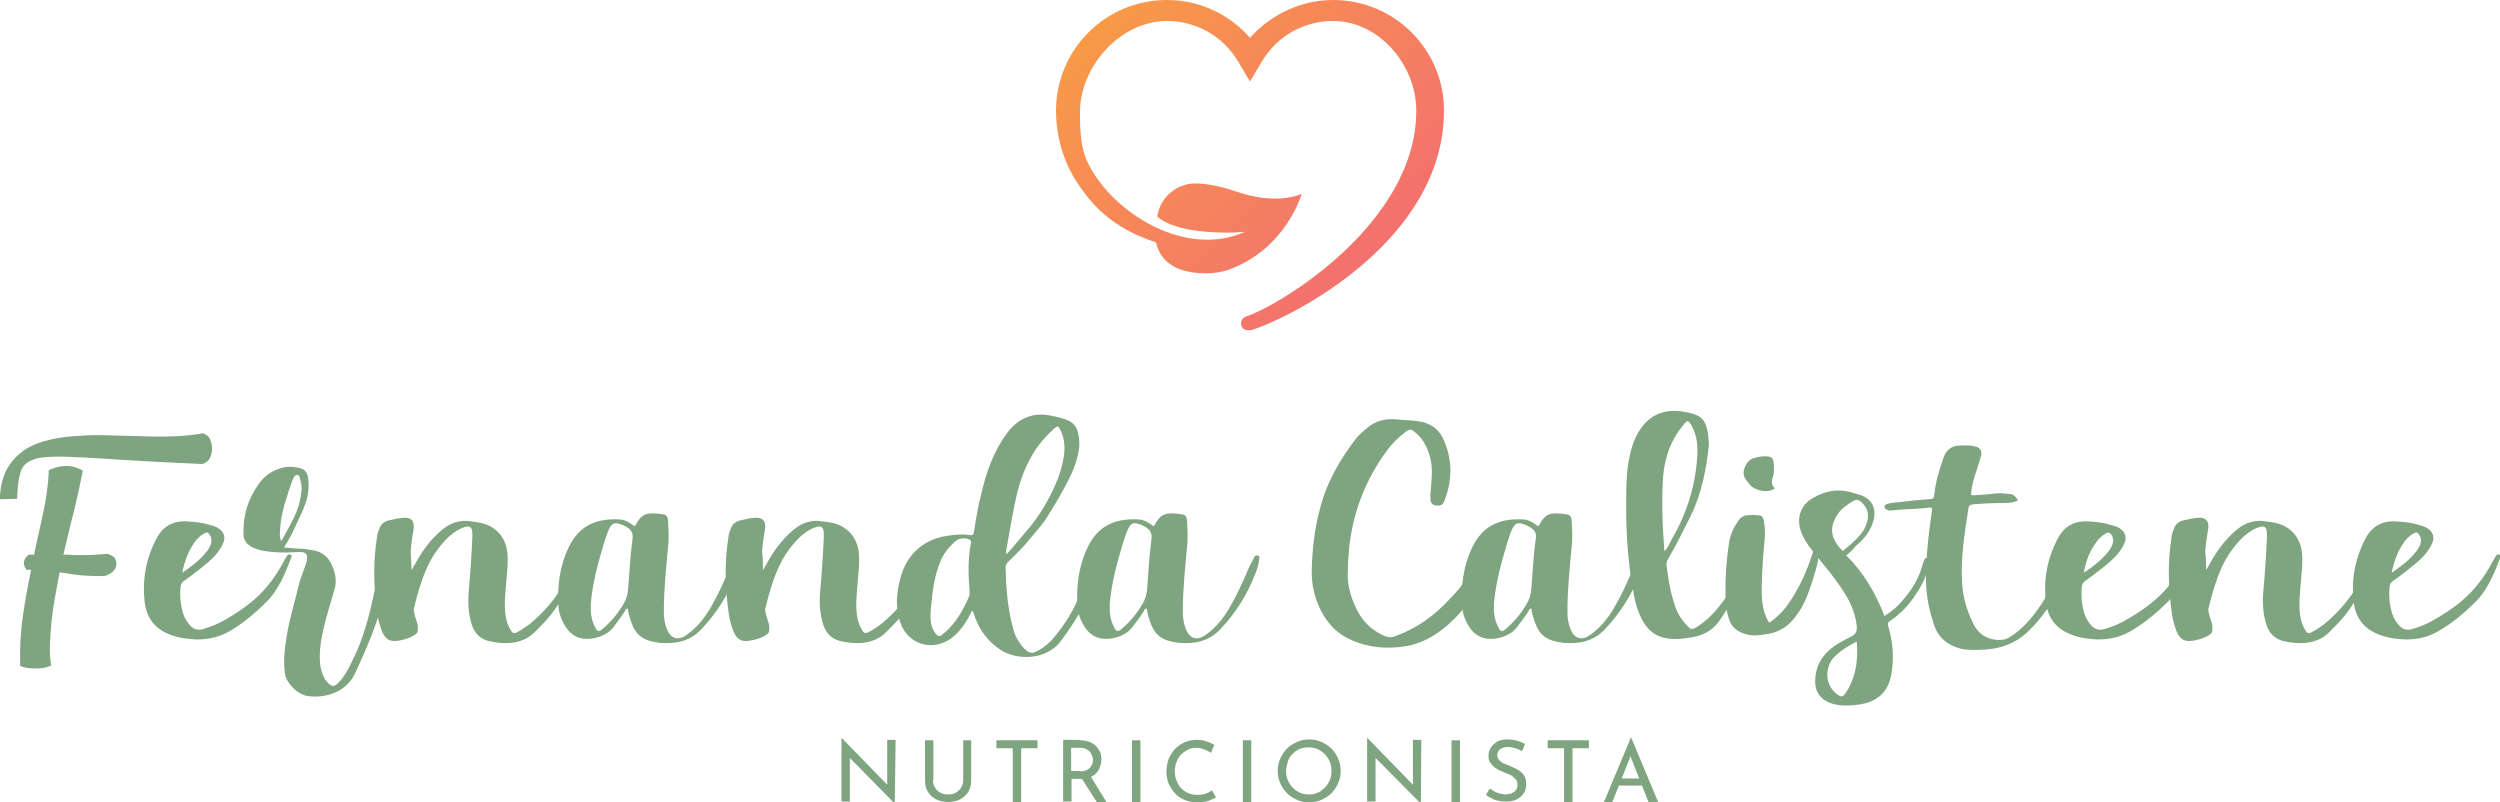 <?xml version="1.0" encoding="utf-8"?>
<!-- Generator: Adobe Illustrator 24.0.1, SVG Export Plug-In . SVG Version: 6.00 Build 0)  -->
<svg version="1.1" id="Layer_1" xmlns="http://www.w3.org/2000/svg" xmlns:xlink="http://www.w3.org/1999/xlink" x="0px" y="0px"
	 viewBox="0 0 595.4 191.1" style="enable-background:new 0 0 595.4 191.1;" xml:space="preserve">
<style type="text/css">
	.st0{fill:#7FA480;}
	.st1{fill:url(#SVGID_1_);}
</style>
<g>
	<g>
		<path class="st0" d="M213.1,191.4l-11.3-11.5l0.6,0.1l0,10.9h-2v-15.1h0.1l11.2,11.5l-0.4-0.1l0-11h2L213.1,191.4L213.1,191.4z"/>
		<path class="st0" d="M222.2,185.8c0,0.7,0.2,1.3,0.5,1.8s0.7,0.9,1.3,1.2c0.5,0.3,1.1,0.4,1.8,0.4c0.7,0,1.3-0.1,1.8-0.4
			c0.5-0.3,1-0.7,1.3-1.2c0.3-0.5,0.5-1.1,0.5-1.8v-9.5h1.9v9.5c0,1.1-0.2,2-0.7,2.8c-0.5,0.8-1.2,1.4-2,1.8
			c-0.8,0.4-1.8,0.6-2.8,0.6c-1,0-1.9-0.2-2.8-0.6c-0.8-0.4-1.5-1-2-1.8c-0.5-0.8-0.7-1.7-0.7-2.8v-9.5h2V185.8z"/>
		<path class="st0" d="M237.3,176.3h9.8v1.9h-3.9V191h-2v-12.8h-3.9V176.3z"/>
		<path class="st0" d="M257.1,176.3c0.7,0,1.4,0.1,2.1,0.3c0.6,0.2,1.2,0.5,1.6,0.9c0.5,0.4,0.8,0.9,1.1,1.4
			c0.3,0.6,0.4,1.2,0.4,1.9c0,0.6-0.1,1.2-0.3,1.7c-0.2,0.6-0.4,1.1-0.8,1.5c-0.4,0.5-0.9,0.8-1.5,1.1c-0.6,0.3-1.4,0.4-2.3,0.4
			h-2.2v5.4h-2v-14.7H257.1z M257.3,183.7c0.6,0,1.1-0.1,1.5-0.3c0.4-0.2,0.7-0.4,0.9-0.7s0.4-0.6,0.5-0.9c0.1-0.3,0.1-0.6,0.1-0.9
			c0-0.3-0.1-0.6-0.2-0.9c-0.1-0.3-0.3-0.6-0.5-0.9c-0.2-0.3-0.5-0.5-0.9-0.7c-0.4-0.2-0.8-0.3-1.3-0.3h-2.3v5.5H257.3z
			 M259.7,184.8l3.8,6.2h-2.3l-3.9-6.1L259.7,184.8z"/>
		<path class="st0" d="M269.6,176.3h2V191h-2V176.3z"/>
		<path class="st0" d="M289.6,189.9c-0.2,0.2-0.6,0.3-1,0.5c-0.4,0.2-0.9,0.4-1.5,0.5c-0.6,0.1-1.2,0.2-1.9,0.2
			c-1.1,0-2.1-0.2-3.1-0.6c-0.9-0.4-1.7-0.9-2.3-1.6c-0.6-0.7-1.1-1.5-1.5-2.3c-0.3-0.9-0.5-1.8-0.5-2.8c0-1.1,0.2-2.1,0.5-3
			c0.4-0.9,0.9-1.7,1.5-2.4c0.7-0.7,1.4-1.2,2.3-1.6c0.9-0.4,1.9-0.6,2.9-0.6c0.9,0,1.7,0.1,2.4,0.4c0.7,0.2,1.3,0.5,1.8,0.8
			l-0.8,1.9c-0.4-0.3-0.9-0.5-1.5-0.8c-0.6-0.2-1.2-0.4-1.9-0.4c-0.7,0-1.4,0.1-2,0.4c-0.6,0.3-1.2,0.7-1.7,1.2
			c-0.5,0.5-0.9,1.1-1.1,1.8c-0.3,0.7-0.4,1.4-0.4,2.2c0,0.8,0.1,1.5,0.4,2.2c0.3,0.7,0.6,1.3,1.1,1.8c0.5,0.5,1,0.9,1.7,1.2
			c0.7,0.3,1.4,0.4,2.2,0.4c0.7,0,1.4-0.1,2-0.3c0.6-0.2,1.1-0.5,1.4-0.8L289.6,189.9z"/>
		<path class="st0" d="M296,176.3h2V191h-2V176.3z"/>
		<path class="st0" d="M304.3,183.6c0-1,0.2-2,0.6-2.9c0.4-0.9,0.9-1.7,1.6-2.4c0.7-0.7,1.5-1.2,2.4-1.6c0.9-0.4,1.9-0.6,2.9-0.6
			c1,0,2,0.2,2.9,0.6c0.9,0.4,1.7,0.9,2.4,1.6c0.7,0.7,1.2,1.5,1.6,2.4c0.4,0.9,0.6,1.9,0.6,2.9c0,1-0.2,2-0.6,2.9
			c-0.4,0.9-0.9,1.7-1.6,2.4c-0.7,0.7-1.5,1.2-2.4,1.6c-0.9,0.4-1.9,0.6-2.9,0.6c-1,0-2-0.2-2.9-0.6c-0.9-0.4-1.7-0.9-2.4-1.6
			c-0.7-0.7-1.2-1.5-1.6-2.4C304.5,185.7,304.3,184.7,304.3,183.6z M306.3,183.6c0,0.8,0.1,1.5,0.4,2.2c0.3,0.7,0.7,1.3,1.2,1.8
			c0.5,0.5,1.1,0.9,1.7,1.2c0.7,0.3,1.4,0.4,2.1,0.4c0.8,0,1.5-0.1,2.1-0.4c0.7-0.3,1.2-0.7,1.7-1.2c0.5-0.5,0.9-1.1,1.2-1.8
			c0.3-0.7,0.4-1.4,0.4-2.2c0-0.8-0.1-1.5-0.4-2.2c-0.3-0.7-0.7-1.3-1.2-1.8c-0.5-0.5-1.1-0.9-1.7-1.2c-0.7-0.3-1.4-0.4-2.1-0.4
			c-0.8,0-1.5,0.1-2.2,0.4c-0.7,0.3-1.3,0.7-1.7,1.2c-0.5,0.5-0.9,1.1-1.1,1.8C306.5,182.2,306.3,182.9,306.3,183.6z"/>
		<path class="st0" d="M338.4,191.4L327,179.9l0.6,0.1l0,10.9h-2v-15.1h0.1l11.2,11.5l-0.4-0.1l0-11h2L338.4,191.4L338.4,191.4z"/>
		<path class="st0" d="M345.7,176.3h2V191h-2V176.3z"/>
		<path class="st0" d="M362.5,178.9c-0.5-0.3-1-0.5-1.6-0.7c-0.6-0.2-1.2-0.3-1.7-0.3c-0.8,0-1.4,0.2-1.9,0.5
			c-0.5,0.4-0.7,0.9-0.7,1.5c0,0.5,0.2,0.8,0.5,1.2c0.3,0.3,0.7,0.6,1.2,0.8c0.5,0.2,1,0.4,1.5,0.6c0.4,0.2,0.9,0.4,1.3,0.6
			c0.4,0.2,0.8,0.5,1.2,0.8c0.4,0.3,0.6,0.7,0.9,1.2c0.2,0.5,0.3,1.1,0.3,1.7c0,0.8-0.2,1.5-0.6,2.1s-0.9,1.1-1.7,1.5
			s-1.6,0.5-2.6,0.5c-0.6,0-1.2-0.1-1.8-0.2c-0.6-0.1-1.1-0.3-1.6-0.6c-0.5-0.2-0.9-0.5-1.3-0.8l0.9-1.5c0.3,0.2,0.7,0.4,1.1,0.7
			c0.4,0.2,0.9,0.4,1.3,0.5c0.5,0.1,0.9,0.2,1.3,0.2c0.5,0,0.9-0.1,1.4-0.2c0.4-0.2,0.8-0.4,1.1-0.8c0.3-0.4,0.4-0.8,0.4-1.4
			c0-0.5-0.1-0.9-0.4-1.2c-0.3-0.3-0.6-0.6-1-0.9c-0.4-0.2-0.9-0.4-1.4-0.6c-0.5-0.2-0.9-0.4-1.4-0.6c-0.5-0.2-0.9-0.5-1.3-0.8
			c-0.4-0.3-0.7-0.7-1-1.1c-0.3-0.4-0.4-1-0.4-1.6c0-0.8,0.2-1.4,0.6-2c0.4-0.6,0.9-1,1.5-1.4c0.6-0.3,1.4-0.5,2.2-0.5
			c0.9,0,1.8,0.1,2.5,0.3c0.7,0.2,1.4,0.5,1.9,0.8L362.5,178.9z"/>
		<path class="st0" d="M368.6,176.3h9.8v1.9h-3.9V191h-2v-12.8h-3.9V176.3z"/>
		<path class="st0" d="M382,191l6.4-15.3h0.1l6.4,15.3h-2.3l-4.8-12.2l1.4-0.9L384,191H382z M385.8,185.4h5.5l0.6,1.7h-6.7
			L385.8,185.4z"/>
	</g>
	<g>
		<g>
			<path class="st0" d="M46.8,152.3c-1.9-0.1-4.2-0.3-6.4-1.2c-3.4-1.3-5.4-3.8-5.9-7.4c-0.7-5.4,0.2-10.5,2.7-15.3
				c1.6-3.2,4.2-4.5,7.7-4.2c1.7,0.1,3.4,0.3,5,0.8c0.7,0.2,1.5,0.4,2.1,0.8c1.4,0.9,1.8,2.2,1.1,3.7c-0.8,1.7-2,3.1-3.4,4.3
				c-1.9,1.6-3.8,3.1-5.8,4.5c-0.6,0.4-0.9,0.9-0.9,1.6c-0.2,2.1,0,4.2,0.6,6.2c0.4,1.2,1,2.2,1.9,3.1c0.8,0.7,1.6,0.9,2.6,0.7
				c2.2-0.6,4.3-1.5,6.2-2.7c3.4-2,6.6-4.3,9.2-7.4c1.7-2,3.1-4.2,4.3-6.5c0.2-0.4,0.4-0.7,0.7-1.1c0.2-0.2,0.4-0.2,0.7-0.1
				c0.3,0.1,0.3,0.4,0.2,0.6c-1.5,3.9-3,7.8-6.1,10.8c-2.4,2.4-5,4.6-7.9,6.4C52.7,151.6,50,152.3,46.8,152.3z M43.4,136.4
				c2.1-1.4,4.1-2.9,5.7-4.9c0.5-0.5,0.8-1.2,1.1-1.8c0.3-0.9,0.2-1.7-0.3-2.4c-0.3-0.5-0.7-0.6-1.2-0.3c-1.1,0.6-2,1.5-2.6,2.5
				C44.7,131.6,43.9,133.9,43.4,136.4z"/>
			<path class="st0" d="M67.6,130.4c1.6,0.1,3,0.3,4.4,0.3c1,0.1,1.9,0.2,2.8,0.4c2,0.4,3.4,1.6,4.2,3.4c0.9,2,1.3,3.9,0.6,6.1
				c-0.8,2.8-1.7,5.6-2.4,8.5c-0.7,2.9-1.2,5.7-1,8.7c0.1,1.2,0.4,2.3,0.9,3.4c0.2,0.4,0.4,0.8,0.7,1.1c1.2,1.4,1.8,1.4,3,0.1
				c1.3-1.4,2.2-3.1,3-4.8c2.8-5.5,4.3-11.4,5.5-17.4c0.5-2.4,0.9-4.8,1.4-7.3c0-0.2,0.1-0.5,0.2-0.7c0.1-0.5,0.4-0.7,0.9-0.7
				c0.6,0,0.7,0.4,0.8,0.8c0.2,1.3,0.2,2.5,0,3.8c-0.7,5.4-2.3,10.6-4.3,15.7c-1.1,2.8-2.4,5.6-3.6,8.3c-2.1,4.7-7,6.2-11.2,5.7
				c-2.6-0.3-5.2-3-5.6-5.2c-0.5-3.1-0.1-6.2,0.4-9.2c0.7-4.3,2-8.4,3-12.6c0.4-1.5,1-2.8,1.5-4.3c0.8-2.6,0.3-3.2-2.4-3
				c-2.7,0.2-5.4,0.1-8.1-0.4c-0.9-0.2-1.8-0.5-2.6-1c-1-0.6-1.7-1.5-1.7-2.8c-0.2-4.5,1.1-8.6,3.8-12.3c1.5-2,3.5-3.2,5.9-3.7
				c1.3-0.3,2.6-0.1,3.8,0.2c1.2,0.3,1.7,1.2,1.9,2.4c0.2,1.8,0.1,3.5-0.4,5.2c-0.5,1.6-1.1,3.1-1.9,4.6
				C70,126.1,69.1,128.2,67.6,130.4z M67,128.9c1.6-3.1,3.6-6,4.4-9.5c0.3-1.6,0.7-3.2,0.2-4.8c-0.2-0.6-0.2-1.5-0.8-1.5
				c-0.7,0-0.9,0.8-1.2,1.4c-0.5,1.4-1,2.8-1.4,4.2c-0.8,2.5-1.4,5-1.5,7.6C66.6,127.2,66.6,128.1,67,128.9z"/>
			<path class="st0" d="M98,135.8c1.1-1.9,2.1-3.8,3.4-5.5c1.2-1.6,2.6-3.1,4.1-4.3c2-1.6,4.3-2.3,6.9-1.8c0.8,0.1,1.6,0.2,2.4,0.4
				c3.3,0.8,5.6,3.4,6,6.8c0.3,2.3,0,4.5-0.2,6.8c-0.2,2.8-0.6,5.6-0.2,8.4c0.2,1.3,0.6,2.5,1.3,3.6c0.4,0.6,0.7,0.7,1.4,0.4
				c1.1-0.6,2.2-1.3,3.2-2.1c5.3-4.4,9-9.8,10.8-16.5c0.2-0.7,0.3-1.4,0.4-2.1c0-0.2,0.1-0.4,0.3-0.4c0.3,0,0.5,0.1,0.5,0.4
				c0,0.4,0,0.8-0.1,1.1c-0.7,5.3-3.1,9.9-6.1,14.2c-1.4,2-3,3.6-4.7,5.3c-2.3,2.3-5.2,2.9-8.4,2.6c-0.8-0.1-1.7-0.2-2.5-0.4
				c-2.1-0.5-3.4-1.8-4.1-3.8c-0.8-2.5-1-5-0.8-7.6c0.4-4.5,0.7-9,0.9-13.5c0.1-2.5-0.6-2.9-2.8-1.9c-1.1,0.5-2.1,1.3-3,2.1
				c-2.1,2.1-3.8,4.5-5,7.2c-1.4,3.1-2.3,6.3-3.1,9.6c-0.2,0.6,0.1,1.2,0.2,1.8c0.2,0.9,0.7,1.8,0.7,2.7c0.1,1.3-0.1,1.6-1.2,2.2
				c-1.1,0.6-2.3,0.9-3.5,1.1c-1.9,0.3-3-0.3-3.8-2.2c-0.5-1.3-0.9-2.6-1.1-4c-0.9-6.2-1.1-12.4-0.1-18.6c0.1-0.7,0.3-1.4,0.6-2
				c0.3-0.9,1-1.5,1.9-1.8c1.3-0.3,2.6-0.6,3.9-0.7c1.8-0.1,2.6,0.9,2.3,2.7c-0.3,1.8-0.6,3.6-0.7,5.4C97.9,133,98,134.4,98,135.8z"
				/>
			<path class="st0" d="M176.3,133c-0.1,1.3-0.5,2.6-1,3.8c-1.9,4.9-4.7,9.3-8.3,13.1c-2.8,2.9-6.1,3.5-9.9,3.2
				c-0.2,0-0.4-0.1-0.6-0.1c-4.1-0.6-5.5-2.3-6.6-6.2c-0.2-0.6-0.3-1.3-0.4-1.9c-0.5,0.1-0.6,0.4-0.7,0.7c-0.9,1.4-1.9,2.7-2.9,4
				c-1.8,2.2-5.9,3.2-8.5,2.1c-0.8-0.4-1.5-0.9-2.1-1.6c-1.3-1.7-2.1-3.5-2.3-5.6c-0.3-4.9,0.3-9.7,2.4-14.1c2.4-5,6.3-7,12.1-6.7
				c1.3,0.1,2.1,0.5,3.6,1.6c0.1,0,0.2-0.1,0.2-0.1c1.6-3.2,3.1-3.2,6.7-2.7c0.7,0.1,1,0.6,1.1,1.3c0.1,1.8,0.2,3.6,0.1,5.4
				c-0.5,5.5-1.1,10.9-1.1,16.5c0,1.5,0.2,2.9,0.8,4.3c0.9,2.1,2.6,2.6,4.5,1.3c2.5-1.7,4.4-4.1,5.9-6.7c1.7-2.9,3.1-6,4.4-9.1
				c0.4-1,1-1.8,1.4-2.8c0.1-0.4,0.5-0.5,0.8-0.4C176.5,132.4,176.3,132.7,176.3,133z M149.2,125.5c-0.4-0.2-0.8-0.5-1.3-0.6
				c-1.6-0.6-2.2-0.3-2.9,1.2c-0.5,1.1-0.8,2.2-1.2,3.4c-1.4,4.7-2.7,9.4-3.1,14.3c-0.1,2,0.1,3.9,1.1,5.7c0.5,1,0.9,1,1.7,0.3
				c2-1.7,3.7-3.7,5-6c0.7-1.1,1-2.3,1.1-3.6c0.3-3.8,0.5-7.7,1-11.5C150.9,127,150.4,126.2,149.2,125.5z"/>
			<path class="st0" d="M181.7,135.8c1.1-1.9,2.1-3.8,3.4-5.5c1.2-1.6,2.6-3.1,4.1-4.3c2-1.6,4.3-2.3,6.9-1.8
				c0.8,0.1,1.6,0.2,2.4,0.4c3.3,0.8,5.6,3.4,6,6.8c0.3,2.3,0,4.5-0.2,6.8c-0.2,2.8-0.6,5.6-0.2,8.4c0.2,1.3,0.6,2.5,1.3,3.6
				c0.4,0.6,0.7,0.7,1.4,0.4c1.1-0.6,2.2-1.3,3.2-2.1c5.3-4.4,9-9.8,10.8-16.5c0.2-0.7,0.3-1.4,0.4-2.1c0-0.2,0.1-0.4,0.3-0.4
				c0.3,0,0.5,0.1,0.5,0.4c0,0.4,0,0.8-0.1,1.1c-0.7,5.3-3.1,9.9-6.1,14.2c-1.4,2-3,3.6-4.7,5.3c-2.3,2.3-5.2,2.9-8.4,2.6
				c-0.8-0.1-1.7-0.2-2.5-0.4c-2.1-0.5-3.4-1.8-4.1-3.8c-0.8-2.5-1-5-0.8-7.6c0.4-4.5,0.7-9,0.9-13.5c0.1-2.5-0.6-2.9-2.8-1.9
				c-1.1,0.5-2.1,1.3-3,2.1c-2.1,2.1-3.8,4.5-5,7.2c-1.4,3.1-2.3,6.3-3.1,9.6c-0.2,0.6,0.1,1.2,0.2,1.8c0.2,0.9,0.7,1.8,0.7,2.7
				c0.1,1.3-0.1,1.6-1.2,2.2c-1.1,0.6-2.3,0.9-3.5,1.1c-1.9,0.3-3-0.3-3.8-2.2c-0.5-1.3-0.9-2.6-1.1-4c-0.9-6.2-1.1-12.4-0.1-18.6
				c0.1-0.7,0.3-1.4,0.6-2c0.3-0.9,1-1.5,1.9-1.8c1.3-0.3,2.6-0.6,3.9-0.7c1.8-0.1,2.6,0.9,2.3,2.7c-0.3,1.8-0.6,3.6-0.7,5.4
				C181.7,133,181.7,134.4,181.7,135.8z"/>
			<path class="st0" d="M262.4,131.3c0,0.6-0.1,1.2-0.2,1.8c-0.7,3.9-2.3,7.5-4.1,11c-1.5,3-3.4,5.8-5.4,8.5
				c-3.6,4.9-10.9,4.6-14.5,2.1c-2.9-1.9-4.8-4.5-6-7.7c-0.2-0.5-0.2-1.1-0.7-1.6c-0.7,1.5-1.5,2.9-2.5,4.2
				c-1.5,1.9-3.3,3.4-5.8,3.9c-3.5,0.7-6.9-1.1-8.4-4.3c-1.5-3.3-1.4-6.7-0.7-10.2c0.1-0.4,0.2-0.8,0.3-1.2c1.6-6,5.7-9.6,12-10.3
				c1.4-0.2,2.8-0.3,4.3-0.1c1.1,0.1,1.1,0.1,1.3-1c0.5-3.1,1-6.2,1.8-9.2c1.2-5,2.9-9.8,6-14c1.6-2.2,3.6-3.7,6.3-4.3
				c1-0.2,2-0.2,3-0.1c1.6,0.2,3.2,0.6,4.7,1.1c1.7,0.6,2.7,1.7,3,3.4c0.4,1.8,0.3,3.7-0.2,5.5c-0.7,2.8-2,5.4-3.4,7.9
				c-1.1,2.1-2.4,4.1-3.6,6.1c-1.2,2-2.7,3.6-4.2,5.4c-1.6,2-3.4,3.8-5.3,5.6c-0.4,0.4-0.6,0.8-0.6,1.4c0.1,5,0.5,10,1.9,14.9
				c0.4,1.5,1.2,2.8,2.2,4c1.6,1.8,2.3,1.6,3.9,0.7c1.2-0.7,2.2-1.5,3.1-2.5c2.4-2.8,4.5-5.9,6-9.3c0.9-2,1.8-4,2.7-6
				c0.4-1,0.7-2.1,0.9-3.1c0.2-0.8,0.5-1.6,0.9-2.4c0.1-0.3,0.3-0.5,0.6-0.5C262,130.7,262.4,130.7,262.4,131.3z M230.3,128.3
				c-0.3-0.1-0.6-0.1-0.7-0.1c-1,0-1.7,0.3-2.3,0.9c-1.5,1.4-2.7,2.9-3.4,4.8c-1.2,2.9-1.7,6-2,9.1c-0.2,1.9-0.5,3.8-0.1,5.7
				c0.2,0.9,0.6,1.7,1.2,2.4c0.4,0.4,0.7,0.5,1.2,0.2c0.7-0.6,1.4-1.1,2-1.8c2-2.1,3.3-4.6,4.5-7.2c0.3-0.6,0.2-1.2,0.2-1.8
				c-0.3-3.6-0.4-7.3,0.3-10.9C231.4,128.8,231.2,128.5,230.3,128.3z M239.7,132c0.5-0.5,0.8-0.9,1.2-1.3c1.1-1.3,2.1-2.5,3.2-3.8
				c3.4-3.8,5.9-8.1,7.8-12.8c0.7-1.8,1.2-3.7,1.5-5.6c0.3-2.4,0.1-4.8-1.4-7c-0.8,0.3-1.2,0.8-1.7,1.3c-4.1,3.8-6.5,8.7-7.9,14
				c-1.1,4.4-1.8,8.9-2.6,13.4C239.7,130.7,239.5,131.3,239.7,132z"/>
			<path class="st0" d="M299.9,133c-0.1,1.3-0.5,2.6-1,3.8c-1.9,4.9-4.7,9.3-8.3,13.1c-2.8,2.9-6.1,3.5-9.9,3.2
				c-0.2,0-0.4-0.1-0.6-0.1c-4.1-0.6-5.5-2.3-6.6-6.2c-0.2-0.6-0.3-1.3-0.4-1.9c-0.5,0.1-0.6,0.4-0.7,0.7c-0.9,1.4-1.9,2.7-2.9,4
				c-1.8,2.2-5.9,3.2-8.5,2.1c-0.8-0.4-1.5-0.9-2.1-1.6c-1.3-1.7-2.1-3.5-2.3-5.6c-0.3-4.9,0.3-9.7,2.4-14.1c2.4-5,6.3-7,12.1-6.7
				c1.3,0.1,2.1,0.5,3.6,1.6c0.1,0,0.2-0.1,0.2-0.1c1.6-3.2,3.1-3.2,6.7-2.7c0.7,0.1,1,0.6,1.1,1.3c0.1,1.8,0.2,3.6,0.1,5.4
				c-0.5,5.5-1.1,10.9-1.1,16.5c0,1.5,0.2,2.9,0.8,4.3c0.9,2.1,2.6,2.6,4.5,1.3c2.5-1.7,4.4-4.1,5.9-6.7c1.7-2.9,3.1-6,4.4-9.1
				c0.4-1,1-1.8,1.4-2.8c0.1-0.4,0.5-0.5,0.8-0.4C300.1,132.4,299.9,132.7,299.9,133z M272.8,125.5c-0.4-0.2-0.8-0.5-1.3-0.6
				c-1.6-0.6-2.2-0.3-2.9,1.2c-0.5,1.1-0.8,2.2-1.2,3.4c-1.4,4.7-2.7,9.4-3.1,14.3c-0.1,2,0.1,3.9,1.1,5.7c0.5,1,0.9,1,1.7,0.3
				c2-1.7,3.7-3.7,5-6c0.7-1.1,1-2.3,1.1-3.6c0.3-3.8,0.5-7.7,1-11.5C274.5,127,273.9,126.2,272.8,125.5z"/>
			<path class="st0" d="M321,136.1c-0.2,2.9,0.6,6,2.1,9c1.4,2.9,3.6,5,6.5,6.3c0.9,0.4,1.8,0.5,2.7,0.1c3.3-1.2,6.3-2.9,9-5.1
				c1.6-1.3,3.1-2.8,4.5-4.3c2.6-2.7,4.7-5.7,5.8-9.3c0.2-0.5,0.4-1,0.6-1.4c0.2-0.5,0.7-0.5,1.1-0.4c0.6,0.1,0.5,0.5,0.5,0.9
				c0,0.8-0.1,1.6-0.4,2.4c-0.8,1.6-1.3,3.3-1.8,4.9c-1.4,4.1-4,7.3-7.2,10c-2.8,2.3-5.9,4.1-9.6,4.7c-4.4,0.7-8.7,0.4-12.8-1.4
				c-3.4-1.4-5.8-3.9-7.4-7.1c-1.5-2.9-2.2-6-2.2-9.2c0.1-6.1,0.9-12.1,2.8-17.9c1.7-4.9,4.3-9.3,7.4-13.4c0.8-1.1,1.8-2,2.8-2.8
				c2.1-1.9,4.6-2.5,7.4-2.2c2,0.2,4,0.2,5.9,0.6c2.5,0.6,4.2,2,5.2,4.4c2,4.7,2,9.4,0.2,14.1c-0.4,1.2-0.9,1.5-1.9,1.4
				c-1-0.1-1.4-0.4-1.5-1.4c-0.1-0.9,0-1.9,0.1-2.8c0.2-2.3,0.4-4.6-0.1-6.9c-0.6-2.4-1.6-4.6-3.5-6.2c-1.2-1-1.4-1-2.6-0.1
				c-1.6,1.2-3,2.6-4.2,4.2c-5.2,7-8.2,14.8-9.1,23.4C321.2,132.1,321,133.9,321,136.1z"/>
			<path class="st0" d="M391.5,133c-0.1,1.3-0.5,2.6-1,3.8c-1.9,4.9-4.7,9.3-8.3,13.1c-2.8,2.9-6.1,3.5-9.9,3.2
				c-0.2,0-0.4-0.1-0.6-0.1c-4.1-0.6-5.5-2.3-6.6-6.2c-0.2-0.6-0.3-1.3-0.4-1.9c-0.5,0.1-0.6,0.4-0.7,0.7c-0.9,1.4-1.9,2.7-2.9,4
				c-1.8,2.2-5.9,3.2-8.5,2.1c-0.8-0.4-1.5-0.9-2.1-1.6c-1.3-1.7-2.1-3.5-2.3-5.6c-0.3-4.9,0.3-9.7,2.4-14.1c2.4-5,6.3-7,12.1-6.7
				c1.3,0.1,2.1,0.5,3.6,1.6c0.1,0,0.2-0.1,0.2-0.1c1.6-3.2,3.1-3.2,6.7-2.7c0.7,0.1,1,0.6,1.1,1.3c0.1,1.8,0.2,3.6,0.1,5.4
				c-0.5,5.5-1.1,10.9-1.1,16.5c0,1.5,0.2,2.9,0.8,4.3c0.9,2.1,2.6,2.6,4.5,1.3c2.5-1.7,4.4-4.1,5.9-6.7c1.7-2.9,3.1-6,4.4-9.1
				c0.4-1,1-1.8,1.4-2.8c0.1-0.4,0.5-0.5,0.8-0.4C391.7,132.4,391.5,132.7,391.5,133z M364.3,125.5c-0.4-0.2-0.8-0.5-1.3-0.6
				c-1.6-0.6-2.2-0.3-2.9,1.2c-0.5,1.1-0.8,2.2-1.2,3.4c-1.4,4.7-2.7,9.4-3.1,14.3c-0.1,2,0.1,3.9,1.1,5.7c0.5,1,0.9,1,1.7,0.3
				c2-1.7,3.7-3.7,5-6c0.7-1.1,1-2.3,1.1-3.6c0.3-3.8,0.5-7.7,1-11.5C366.1,127,365.5,126.2,364.3,125.5z"/>
			<path class="st0" d="M416.8,133c-0.4,1.4-0.7,2.8-1.2,4.1c-1.6,3.6-3.6,7-5.8,10.3c-1.5,2.3-3.6,3.8-6.5,4.3
				c-2.2,0.4-4.3,0.7-6.5,0.3c-2.3-0.4-4.1-1.7-5.3-3.7c-1.4-2.3-2.1-4.8-2.5-7.4c-1.4-7.4-1.8-14.9-1.7-22.4
				c0-3.4,0.1-6.8,0.9-10.2c0.3-1.4,0.7-2.8,1.4-4.2c2.3-4.9,6.3-7,11.6-6c0.3,0.1,0.7,0.1,1,0.2c2.9,0.6,4,1.7,4.5,4.6
				c0.2,0.9,0.2,1.9,0.3,2.9c-0.6,5.9-1.7,11.7-4.4,17.2c-1.7,3.4-3.4,6.8-5.3,10.1c-0.3,0.5-0.5,1-0.4,1.6c0.4,2.9,0.8,5.8,1.7,8.6
				c0.6,2.2,1.6,4.1,3.3,5.8c0.9,0.9,1,0.9,2.1,0.3c2.6-1.6,4.6-3.8,6.4-6.2c2.2-3.1,4.2-6.3,5.4-10c0.1-0.2,0.1-0.4,0.2-0.5
				c0.2-0.4,0.5-0.5,0.8-0.4C417,132.4,416.9,132.7,416.8,133z M396.4,131.3c0.8-0.8,1.1-1.6,1.5-2.4c3.6-6.1,5.8-12.7,6.3-19.9
				c0.2-2.7,0-5.2-1.3-7.6c-0.8-1.4-1-1.4-2-0.2c-2.9,3.5-4.4,7.6-4.8,12.1C395.7,119.2,395.9,125.1,396.4,131.3z"/>
			<path class="st0" d="M433.2,131.3c0,1.4-0.3,2.8-0.7,4.2c-0.8,2.8-1.6,5.5-2.9,8.2c-0.6,1.3-1.5,2.5-2.4,3.7
				c-1.8,2.2-4.1,3.4-7,3.7c-1.4,0.2-2.7,0.4-4.1,0c-2.2-0.5-3.8-1.7-4.4-3.9c-0.4-1.3-0.7-2.7-0.7-4c-0.2-4.7,0.1-9.4,0.8-14
				c0.3-1.9,1.1-3.6,2.2-5.2c0.5-0.8,1.3-1.2,2.2-1.3c0.7,0,1.4-0.1,2.1,0c1.3,0,1.6,0.3,1.8,1.5c0.3,1.7,0.3,3.4,0.1,5.1
				c-0.3,3.1-0.5,6.1-0.6,9.2c-0.1,2.6-0.1,5.1,0.7,7.6c0.3,0.7,0.5,1.5,1.1,2.2c1.7-1.2,3.1-2.5,4.3-4.2c2.7-3.8,4.6-7.9,6-12.4
				c0.1-0.3,0.1-0.6,0.2-0.8c0.2-0.4,0.6-0.5,1-0.4C433.3,130.7,433.2,131,433.2,131.3z M415.5,113.7c-0.8-1.5,0.5-4.2,2.2-4.6
				c1-0.3,2.1-0.5,3.2-0.4c1,0.1,1.3,0.3,1.5,1.4c0.1,1.2,0.2,2.4-0.2,3.6c-0.3,0.9-0.3,1.9,0.5,2.6c-1.6,1.3-4.6,0.5-5.7-0.6
				C416.4,115.1,415.9,114.4,415.5,113.7z"/>
			<path class="st0" d="M439.7,132.3c4.2,4.1,7,9,9.1,14.4c1.8-1.1,3.2-2.3,4.4-3.8c2.1-2.4,3.7-5,4.6-8.1c0.1-0.5,0.3-1,0.5-1.5
				c0.1-0.3,0.4-0.5,0.8-0.4c0.4,0.1,0.4,0.4,0.4,0.7c-0.3,3.1-1.7,5.7-3.4,8.2c-1.5,2.3-3.4,4.3-5.7,5.9c-1,0.7-0.9,0.7-0.6,1.8
				c1,3.5,1.3,7.1,0.7,10.7c-0.3,1.9-0.9,3.7-2.3,5.1c-1.5,1.5-3.4,2.2-5.5,2.5c-2.1,0.3-4.3,0.4-6.3-0.2c-2.6-0.8-4.1-2.6-4.1-5.3
				c0-3.1,1.2-5.6,3.5-7.6c1.5-1.3,3.3-2.2,5.1-3.1c1.1-0.6,1.4-1.2,1.3-2.5c-0.3-2.8-1.3-5.3-2.8-7.7c-2.3-3.7-5.1-6.9-7.8-10.3
				c-1.2-1.5-2.2-3-2.8-4.9c-0.9-3,0.1-5.9,2.8-7.5c2.8-1.7,5.9-2.4,9.1-1.5c0.9,0.3,1.8,0.5,2.7,0.8c2.4,1,3.4,3,2.9,5.5
				c-0.6,2.7-2.2,4.8-4.3,6.5C441.3,130.9,440.6,131.5,439.7,132.3z M442.2,152.8c-2,1-3.6,2-5,3.3c-0.9,0.8-1.5,1.8-1.8,3
				c-0.7,2.5,0.3,5.1,2.5,6.5c0.6,0.4,1,0.3,1.4-0.2c0.1-0.2,0.2-0.3,0.3-0.4C442,161.3,442.6,157.2,442.2,152.8z M438.9,131.2
				c1.5-1.2,2.9-2.4,4.2-3.9c0.8-0.9,1.3-2,1.6-3.1c0.5-1.9,0-3.4-1.5-4.7c-0.6-0.5-1.1-0.6-1.8-0.2c-1.5,0.9-3,1.9-3.9,3.4
				c-1.1,1.8-1.7,3.8-0.6,5.9C437.4,129.6,438.1,130.5,438.9,131.2z"/>
			<path class="st0" d="M469.4,117.8c0.5,0.3,1.1,0.1,1.7,0.1c1.5-0.1,2.9-0.2,4.4-0.4c1.2-0.1,2.3,0.1,3.4,0.2
				c0.8,0.1,1.3,0.8,1.7,1.5c-1.1,0.5-2.1,0.6-3.2,0.6c-2.5,0-4.9,0.1-7.4,0.3c-0.7,0.1-1.1,0.2-1.2,1c-0.9,5.9-1.9,11.7-1.5,17.7
				c0.2,3.6,1.2,7,2.9,10.2c1.2,2.1,3,3.2,5.4,3.4c1.1,0.1,2.2-0.1,3.1-0.7c2.7-1.7,4.9-4.1,6.7-6.7c1.9-2.6,3.3-5.5,4.4-8.6
				c0.5-1.4,0.7-2.9,0.9-4.4c0-0.3,0.1-0.7,0.2-1c0.1-0.3,0.3-0.3,0.6-0.3c0.3,0,0.3,0.2,0.3,0.4c0,1.6-0.1,3.1-0.4,4.7
				c-1.2,5.9-4.3,10.7-8.6,14.8c-2.8,2.6-6.3,3.9-10.1,4.1c-1.9,0.1-3.8,0.2-5.7-0.2c-3.1-0.8-5.3-2.5-6.4-5.7
				c-1.1-3.3-1.8-6.6-1.9-10c-0.1-4.8,0.4-9.5,1-14.2c0.1-0.9,0.3-1.9,0.4-2.8c0.1-0.9,0-1-0.8-0.9c-3,0.4-6,0.3-8.9,0.7
				c-0.3,0-0.7,0-1-0.2c-0.3-0.2-0.6-0.3-0.6-0.7c0-0.5,0.4-0.6,0.8-0.7c1.1-0.4,2.3-0.3,3.5-0.5c2.1-0.3,4.1-0.4,6.2-0.6
				c1.2-0.1,1.3-0.1,1.4-1.3c0.3-3,1.2-5.8,2.2-8.7c0.7-1.9,2-2.8,4-2.8c1.1,0,2.3-0.1,3.4,0.2c1.3,0.3,1.8,1,1.5,2.3
				c-0.2,0.8-0.5,1.5-0.7,2.3C470.4,113,469.6,115.3,469.4,117.8z"/>
			<path class="st0" d="M499.6,152.3c-1.9-0.1-4.2-0.3-6.4-1.2c-3.4-1.3-5.4-3.8-5.9-7.4c-0.7-5.4,0.2-10.5,2.7-15.3
				c1.6-3.2,4.2-4.5,7.7-4.2c1.7,0.1,3.4,0.3,5,0.8c0.7,0.2,1.5,0.4,2.1,0.8c1.4,0.9,1.8,2.2,1.1,3.7c-0.8,1.7-2,3.1-3.4,4.3
				c-1.9,1.6-3.8,3.1-5.8,4.5c-0.6,0.4-0.9,0.9-0.9,1.6c-0.2,2.1,0,4.2,0.6,6.2c0.4,1.2,1,2.2,1.9,3.1c0.8,0.7,1.6,0.9,2.6,0.7
				c2.2-0.6,4.3-1.5,6.2-2.7c3.4-2,6.6-4.3,9.2-7.4c1.7-2,3.1-4.2,4.3-6.5c0.2-0.4,0.4-0.7,0.7-1.1c0.2-0.2,0.4-0.2,0.7-0.1
				c0.3,0.1,0.3,0.4,0.2,0.6c-1.5,3.9-3,7.8-6.1,10.8c-2.4,2.4-5,4.6-8,6.4C505.5,151.6,502.8,152.3,499.6,152.3z M496.3,136.4
				c2.1-1.4,4.1-2.9,5.7-4.9c0.5-0.5,0.8-1.2,1.1-1.8c0.3-0.9,0.2-1.7-0.3-2.4c-0.3-0.5-0.7-0.6-1.2-0.3c-1.1,0.6-2,1.5-2.6,2.5
				C497.5,131.6,496.7,133.9,496.3,136.4z"/>
			<path class="st0" d="M525.4,135.8c1.1-1.9,2.1-3.8,3.4-5.5c1.2-1.6,2.6-3.1,4.1-4.3c2-1.6,4.3-2.3,6.9-1.8
				c0.8,0.1,1.6,0.2,2.4,0.4c3.3,0.8,5.6,3.4,6,6.8c0.3,2.3,0,4.5-0.2,6.8c-0.2,2.8-0.6,5.6-0.2,8.4c0.2,1.3,0.6,2.5,1.3,3.6
				c0.4,0.6,0.7,0.7,1.4,0.4c1.1-0.6,2.2-1.3,3.2-2.1c5.3-4.4,9-9.8,10.8-16.5c0.2-0.7,0.3-1.4,0.4-2.1c0-0.2,0.1-0.4,0.3-0.4
				c0.3,0,0.5,0.1,0.5,0.4c0,0.4,0,0.8-0.1,1.1c-0.7,5.3-3.1,9.9-6.1,14.2c-1.4,2-3,3.6-4.7,5.3c-2.3,2.3-5.2,2.9-8.4,2.6
				c-0.8-0.1-1.7-0.2-2.5-0.4c-2.1-0.5-3.4-1.8-4.1-3.8c-0.8-2.5-1-5-0.8-7.6c0.4-4.5,0.7-9,0.9-13.5c0.1-2.5-0.6-2.9-2.8-1.9
				c-1.1,0.5-2.1,1.3-3,2.1c-2.1,2.1-3.8,4.5-5,7.2c-1.4,3.1-2.3,6.3-3.1,9.6c-0.2,0.6,0.1,1.2,0.2,1.8c0.2,0.9,0.7,1.8,0.7,2.7
				c0.1,1.3-0.1,1.6-1.2,2.2c-1.1,0.6-2.3,0.9-3.5,1.1c-1.9,0.3-3-0.3-3.8-2.2c-0.5-1.3-0.9-2.6-1.1-4c-0.9-6.2-1.1-12.4-0.1-18.6
				c0.1-0.7,0.3-1.4,0.6-2c0.3-0.9,1-1.5,1.9-1.8c1.3-0.3,2.6-0.6,3.9-0.7c1.8-0.1,2.6,0.9,2.3,2.7c-0.3,1.8-0.6,3.6-0.7,5.4
				C525.4,133,525.4,134.4,525.4,135.8z"/>
			<path class="st0" d="M572.9,152.3c-1.9-0.1-4.2-0.3-6.4-1.2c-3.4-1.3-5.4-3.8-5.9-7.4c-0.7-5.4,0.2-10.5,2.7-15.3
				c1.6-3.2,4.2-4.5,7.7-4.2c1.7,0.1,3.4,0.3,5,0.8c0.7,0.2,1.5,0.4,2.1,0.8c1.4,0.9,1.8,2.2,1.1,3.7c-0.8,1.7-2,3.1-3.4,4.3
				c-1.9,1.6-3.8,3.1-5.8,4.5c-0.6,0.4-0.9,0.9-0.9,1.6c-0.2,2.1,0,4.2,0.6,6.2c0.4,1.2,1,2.2,1.9,3.1c0.8,0.7,1.6,0.9,2.6,0.7
				c2.2-0.6,4.3-1.5,6.2-2.7c3.4-2,6.6-4.3,9.2-7.4c1.7-2,3.1-4.2,4.3-6.5c0.2-0.4,0.4-0.7,0.7-1.1c0.2-0.2,0.4-0.2,0.7-0.1
				c0.3,0.1,0.3,0.4,0.2,0.6c-1.5,3.9-3,7.8-6.1,10.8c-2.4,2.4-5,4.6-8,6.4C578.8,151.6,576.2,152.3,572.9,152.3z M569.6,136.4
				c2.1-1.4,4.1-2.9,5.7-4.9c0.5-0.5,0.8-1.2,1.1-1.8c0.3-0.9,0.2-1.7-0.3-2.4c-0.3-0.5-0.7-0.6-1.2-0.3c-1.1,0.6-2,1.5-2.6,2.5
				C570.9,131.6,570.1,133.9,569.6,136.4z"/>
		</g>
		<g>
			<g>
				<path class="st0" d="M25.9,132l-0.2-0.1l-0.2,0c-1.6,0.1-3,0.2-4.1,0.3c-1.1,0-2,0-2.8,0c-0.8,0-1.5,0-2.2-0.1
					c-0.4,0-0.8,0-1.3,0c0.4-1.7,0.8-3.4,1.2-5.1c0.5-2,0.9-3.8,1.4-5.6c0.4-1.8,0.8-3.4,1.1-4.8c0.3-1.5,0.6-2.8,0.8-3.9l0.1-0.6
					l-0.5-0.3c-2.2-1.1-4.6-1.1-7.2,0l-0.4,0.2l0,0.5c-0.1,2.6-0.5,5.7-1.2,9.1c-0.7,3.3-1.5,6.8-2.3,10.5c-0.1,0-0.1,0-0.2,0
					c-0.3,0-0.5,0-0.8,0H6.8l-0.2,0.2c-1,0.9-1.2,2-0.5,3.1l0.2,0.3h1.1c-0.7,3.5-1.4,7.1-1.9,10.7c-0.6,3.9-0.8,7.9-0.7,11.7l0,0.5
					l0.5,0.2c0.4,0.1,0.8,0.2,1.4,0.3c0.6,0.1,1.1,0.1,1.7,0.1c0.1,0,0.2,0,0.3,0c0.5,0,1,0,1.5-0.1c0.6-0.1,1.1-0.2,1.5-0.4
					l0.5-0.2l-0.1-0.6c-0.2-1.4-0.3-3-0.2-4.7c0.1-1.7,0.2-3.6,0.4-5.5c0.2-1.9,0.5-3.9,0.9-6c0.3-1.8,0.7-3.6,1-5.4
					c1.2,0.2,2.5,0.4,3.9,0.6c1.7,0.2,3.9,0.3,6.5,0.3l0.2,0c0.9-0.2,1.6-0.6,2.1-1.1c0.5-0.5,0.8-1.1,0.8-1.6
					c0.1-0.6-0.1-1.2-0.4-1.7C27,132.6,26.5,132.2,25.9,132z"/>
			</g>
			<g>
				<path class="st0" d="M50.1,104.8c-0.4-1-1-1.3-1.5-1.5l-0.2-0.1l-0.2,0c-2,0.4-4.2,0.6-6.6,0.7c-2.4,0.1-4.9,0.1-7.4,0
					c-2.5-0.1-5.1-0.1-7.7-0.2c-2.6-0.1-5.2-0.1-7.6,0.1c-2.5,0.1-4.8,0.4-6.9,0.9c-2.2,0.5-4.2,1.2-5.9,2.3
					c-1.7,1.1-3.1,2.5-4.2,4.3c-1.1,1.8-1.7,4-1.9,6.7L0,118.9l4.1-0.1l0-0.7c0.1-2.2,0.3-4,0.7-5.3c0.3-1.2,0.9-2.1,1.8-2.7
					c0.9-0.6,2.3-1.1,4.1-1.2c1.9-0.2,4.5-0.2,7.7,0c3.3,0.1,7.3,0.4,12.1,0.7c4.7,0.3,10.6,0.6,17.5,0.9l0.1,0l0.1,0
					c0.8-0.2,1.4-0.7,1.8-1.4c0.3-0.6,0.5-1.4,0.5-2.1C50.5,106.2,50.4,105.5,50.1,104.8z"/>
			</g>
		</g>
	</g>
</g>
<linearGradient id="SVGID_1_" gradientUnits="userSpaceOnUse" x1="268.533" y1="-1.584" x2="329.063" y2="58.946">
	<stop  offset="0" style="stop-color:#F89948"/>
	<stop  offset="1" style="stop-color:#F3716E"/>
</linearGradient>
<path class="st1" d="M317.5,0c-7.6,0-14.8,3.4-19.8,9c-5-5.7-12.1-9-19.8-9c-14.6,0-26.4,11.8-26.4,26.4c0,5.6,1.5,11,4,15.4
	c4,6.7,9.2,12.5,19.8,15.9c1.4,6.2,7.3,7.4,12,7.4c1.8,0,3.6-0.3,5.1-0.8c13.9-4.9,17.6-18.1,17.6-18.1s0,0-0.1,0
	c-1.6,0.7-3.8,1.1-6.2,1.1c-1,0-2.1-0.1-3.1-0.2c-4.3-0.6-6.5-1.7-9.2-2.4c-2.3-0.6-4.6-1-6.5-1c-0.6,0-1.2,0-1.7,0.1
	c-3.7,0.7-6.9,3.4-7.6,7.8c3.8,3.2,11.5,3.8,16.4,3.8c2.6,0,4.5-0.2,4.5-0.2c0,0,0,0,0,0c0,0,0,0-0.1,0.1c0.1,0,0.1-0.1,0.1-0.1
	c-14.1,6.4-31.6-4.5-37.4-16.4c-1.8-3.6-1.9-8.2-1.9-12.2C257.3,15.6,267,5,277.9,5c7,0,13.4,3.6,17,9.7l2.8,4.7l2.8-4.7
	c3.6-6.1,10-9.7,17-9.7c10.9,0,19.8,10.4,19.8,21.4c0,26.8-32.6,46.4-40.6,49c-0.8,0.3-1.2,0.9-1.1,2c0.3,1,0.8,1.1,1.3,1.2
	c0.4,0.1,0.9,0.1,1.5-0.1c9.5-3.1,45.5-21.2,45.5-52.2C343.9,11.8,332.1,0,317.5,0z"/>
</svg>
